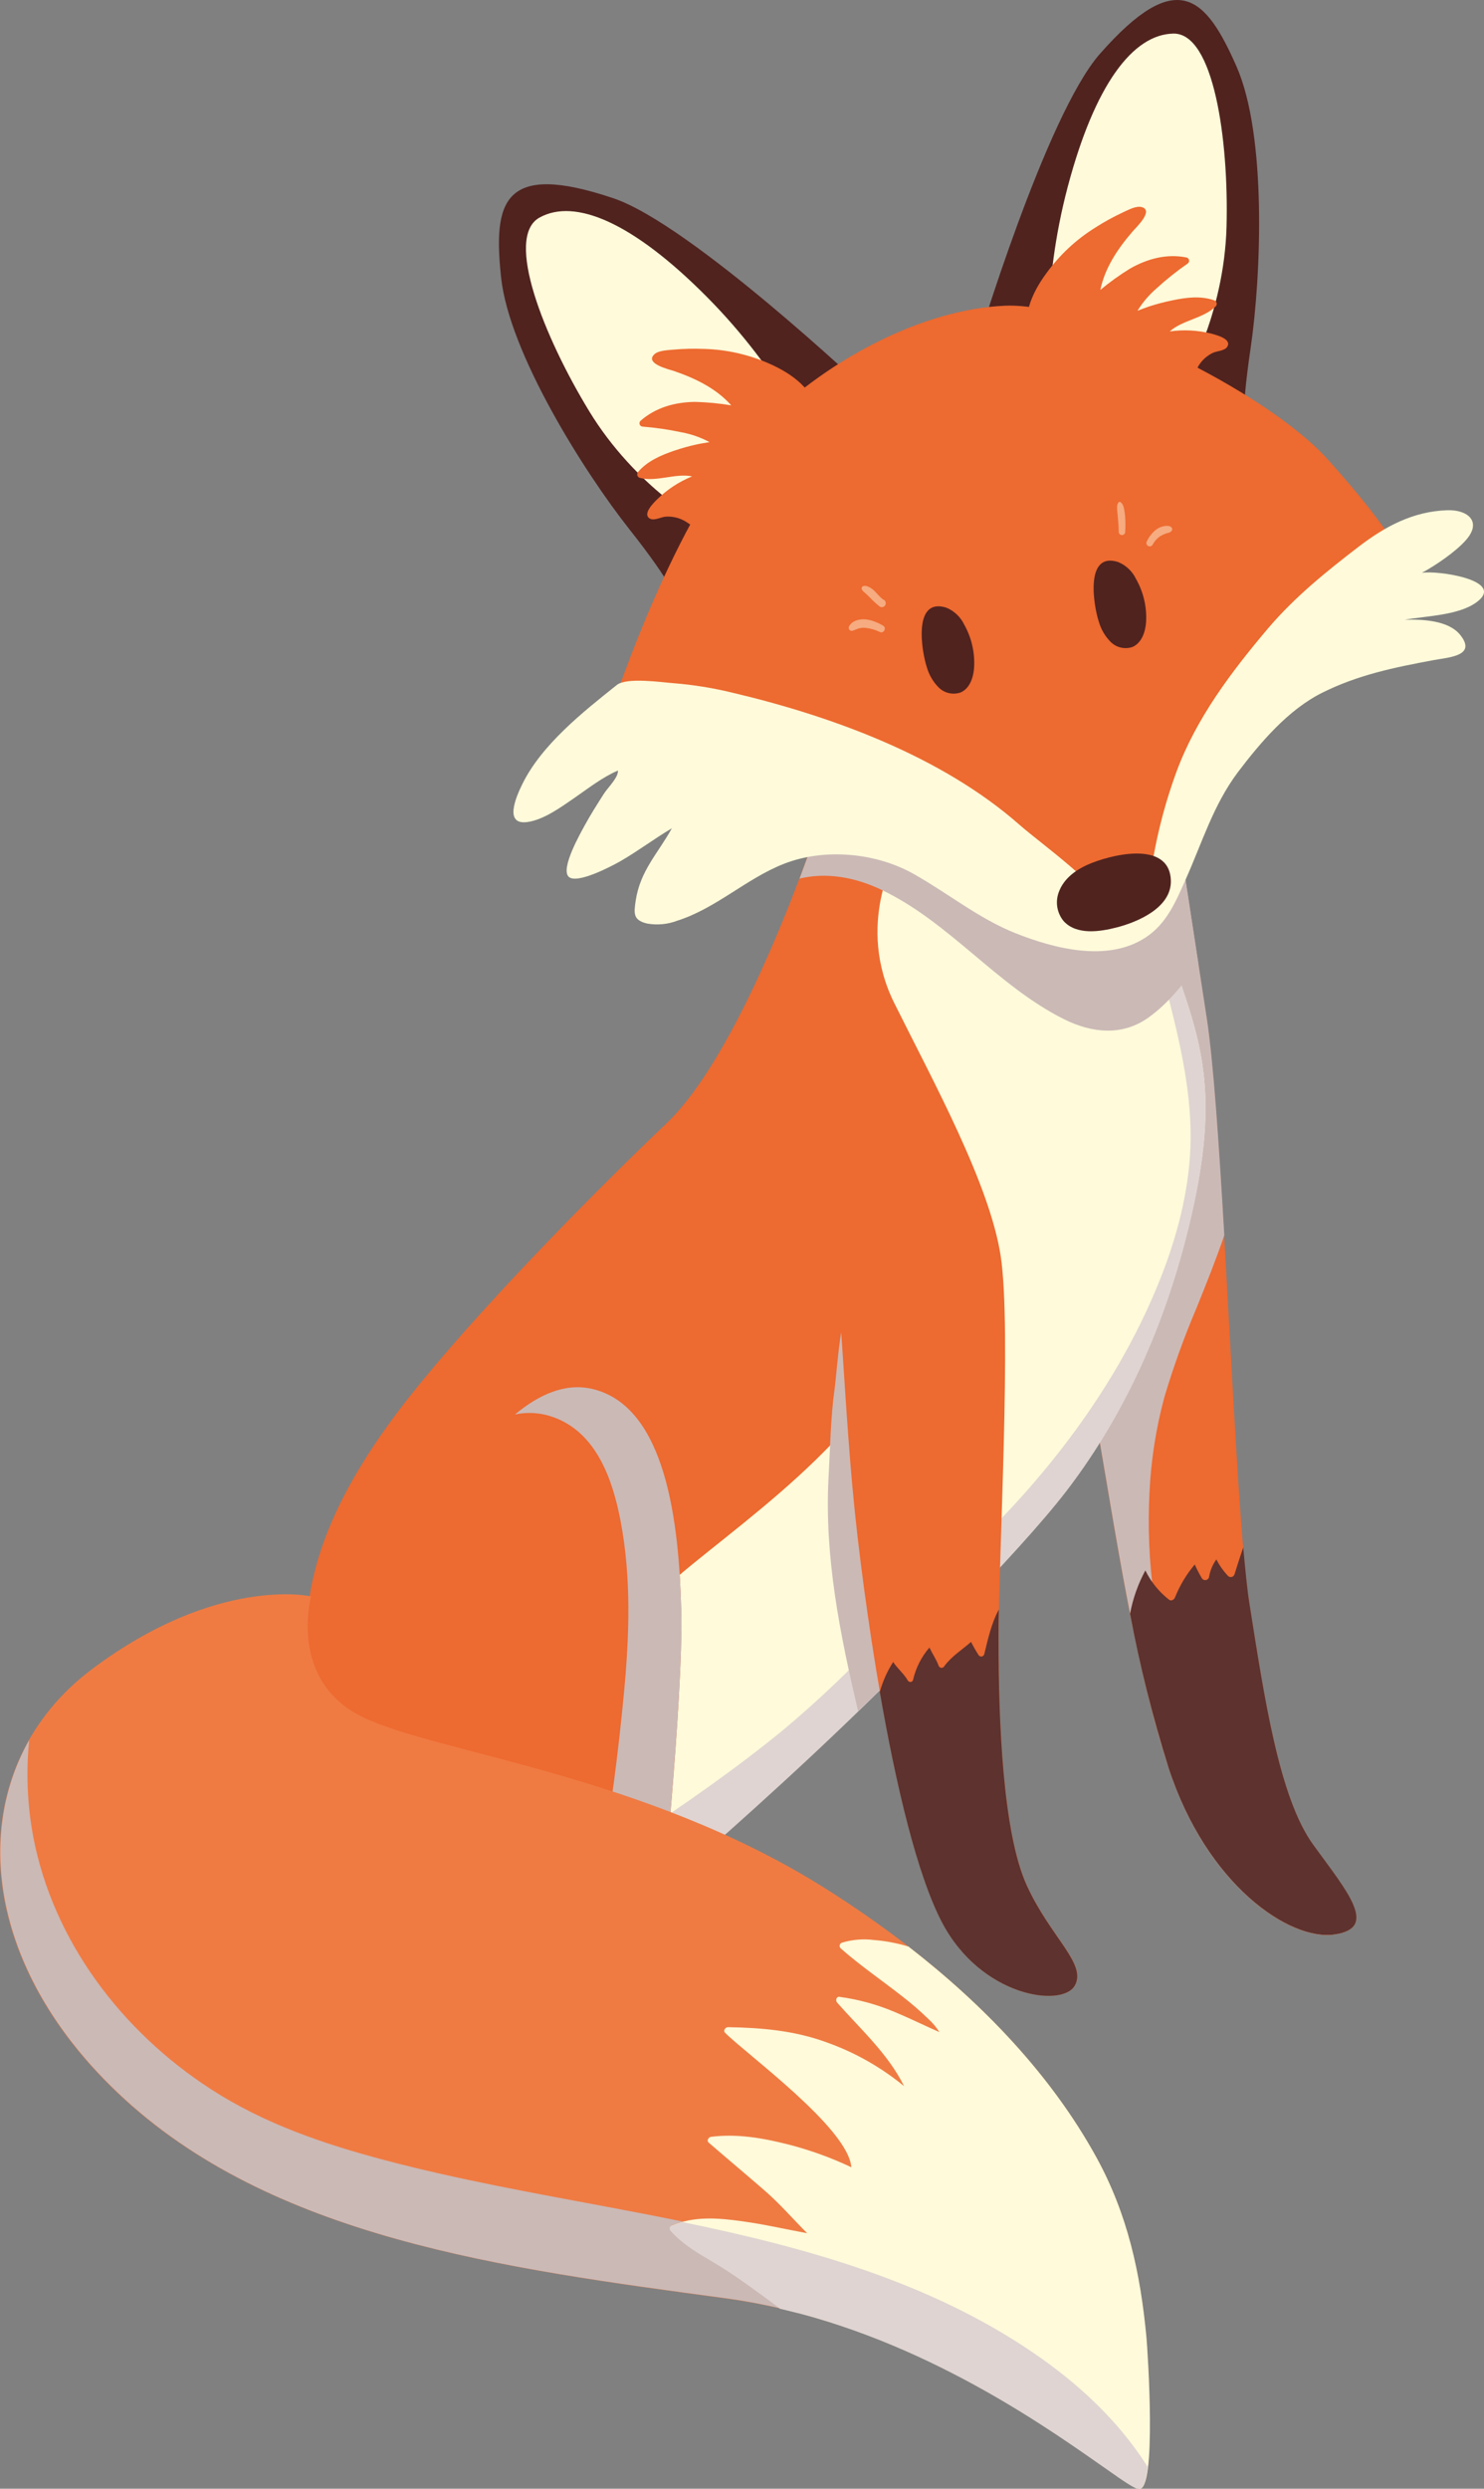 <svg width="182" height="305" viewBox="0 0 182 305" fill="none" xmlns="http://www.w3.org/2000/svg">
<rect x="0" y="0" width="182" height="305" fill="#808080" stroke="none"/>
<path d="M144.608 102.812C144.608 102.812 145.909 111.201 147.993 124.839C150.077 138.478 151.378 184.89 153.211 196.428C155.044 207.967 156.862 220.293 161.041 226.077C165.219 231.861 169.126 236.284 163.647 237.09C158.168 237.897 147.993 231.059 143.297 216.633C138.601 202.207 136.527 185.429 133.141 166.809C129.756 148.189 125.297 115.668 128.958 107.532C132.619 99.395 144.608 102.812 144.608 102.812Z" fill="#ED6A30"/>
<g style="mix-blend-mode:multiply">
<path d="M155.919 228.672C153.373 225.905 151.199 222.813 149.453 219.476C147.427 215.766 145.734 211.882 144.395 207.87C141.694 199.838 140.534 191.364 140.976 182.897C141.16 178.954 141.771 175.042 142.799 171.232C143.913 167.5 145.237 163.834 146.764 160.252C147.944 157.336 149.129 154.386 150.15 151.387C149.502 140.242 148.815 130.089 148.007 124.825C145.918 111.187 144.622 102.798 144.622 102.798C144.622 102.798 132.619 99.395 128.968 107.517C125.317 115.639 129.746 148.165 133.141 166.78C136.536 185.395 138.63 202.183 143.302 216.618C147.973 231.054 158.173 237.863 163.652 237.076C164.788 236.911 165.504 236.59 165.91 236.128C162.184 234.23 158.805 231.709 155.919 228.672Z" fill="#CBB9B6"/>
</g>
<path d="M100.251 101.5C100.251 101.5 91.377 128.509 81.724 137.69C72.072 146.872 58.241 161.02 50.155 171.256C42.069 181.492 37.891 190.659 37.629 199.315C37.368 207.972 38.413 211.374 38.413 212.438C38.413 213.503 66.592 231.059 74.156 231.584C81.72 232.109 81.724 230.009 81.724 230.009C81.724 230.009 90.072 201.687 99.729 193.298C109.387 184.909 122.168 175.99 124.514 154.225C126.859 132.461 124.775 107.021 124.775 107.021L100.251 101.5Z" fill="#ED6A30"/>
<path d="M143.65 117.32C139.825 106.832 136.696 83.404 136.696 83.404L114.45 85.504C113.057 88.649 107.491 101.587 105.407 111.376C103.322 121.165 111.645 129.909 114.45 138.648C117.255 147.387 115.843 159.63 106.103 172.214C96.363 184.797 79.63 193.92 78.247 198.781C76.864 203.641 73.721 216.959 75.462 221.139C77.203 225.319 80.68 231.977 80.68 231.977C80.68 231.977 89.728 224.283 99.816 214.844C109.904 205.406 124.862 190.367 130.767 182.678C136.672 174.989 142.596 164.146 146.073 149.112C149.55 134.079 147.475 127.819 143.65 117.32Z" fill="#FEFADA"/>
<g style="mix-blend-mode:multiply">
<path d="M143.65 117.32C139.825 106.832 136.696 83.404 136.696 83.404L135.245 83.546C135.182 96.863 140.028 109.456 143.287 122.195C144.82 128.169 146.242 134.458 145.991 140.665C145.763 146.206 144.322 151.64 142.281 156.767C137.871 167.844 130.747 177.881 122.497 186.416C121.694 187.247 120.858 188.034 120.026 188.846C119.529 189.374 119.028 189.894 118.522 190.406C115.108 193.872 111.427 197.06 108.081 200.589C104.349 204.606 100.372 208.386 96.174 211.909C90.202 216.813 83.838 221.202 77.401 225.469C79.011 228.833 80.689 232.045 80.689 232.045C80.689 232.045 89.738 224.351 99.826 214.912C109.914 205.474 124.872 190.435 130.777 182.746C136.681 175.057 142.605 164.214 146.083 149.18C149.56 134.147 147.475 127.819 143.65 117.32Z" fill="#DFD4D1"/>
</g>
<path d="M54.328 184.102C55.112 183.315 63.459 168.107 72.594 170.206C81.729 172.306 83.291 186.732 83.552 197.478C83.814 208.224 80.941 236.026 80.941 236.026C80.941 236.026 84.592 245.465 63.981 238.908C43.37 232.352 37.107 231.569 36.846 229.994C36.585 228.419 54.328 184.102 54.328 184.102Z" fill="#ED6A30"/>
<g style="mix-blend-mode:multiply">
<path d="M83.552 197.478C83.291 186.727 81.724 172.301 72.594 170.206C69.209 169.434 65.973 171.008 63.159 173.346C64.734 173.014 66.37 173.13 67.884 173.682C73.16 175.582 75.138 181.332 76.105 186.382C77.445 193.371 77.183 200.555 76.511 207.602C75.829 214.757 74.915 221.931 73.634 228.988C72.942 232.808 72.183 236.619 71.583 240.454C71.583 240.575 71.549 240.697 71.53 240.818C83.572 242.884 80.922 236.011 80.922 236.011C80.922 236.011 83.814 208.229 83.552 197.478Z" fill="#CBB9B6"/>
</g>
<path d="M38.151 195.641C38.151 195.641 35.322 205.95 44.438 210.407C53.554 214.864 78.842 217.406 101.02 231.307C114.174 239.569 126.845 250.563 134.432 264.357C138.272 271.332 139.839 278.555 140.579 286.419C140.71 287.78 141.909 305.467 139.636 305.01C137.025 304.485 116.152 285.34 89.017 281.68C61.882 278.02 33.204 274.311 14.406 256.479C-4.391 238.646 -4.12 216.098 11.278 204.56C26.676 193.021 38.151 195.641 38.151 195.641Z" fill="#EF7B43"/>
<path d="M103.274 238.077C103.205 238.096 103.143 238.133 103.093 238.184C103.043 238.235 103.007 238.298 102.988 238.367C102.97 238.436 102.969 238.509 102.987 238.578C103.005 238.648 103.041 238.711 103.09 238.762C105.436 240.838 108.033 242.607 110.494 244.532C111.68 245.435 112.81 246.409 113.879 247.448C114.393 247.917 114.842 248.453 115.214 249.042C113.444 248.269 111.713 247.409 109.933 246.661C107.701 245.695 105.349 245.04 102.94 244.716C102.563 244.668 102.457 245.173 102.655 245.407C105.494 248.634 108.942 251.725 110.876 255.662C108.058 253.349 104.865 251.54 101.436 250.316C97.49 248.858 93.462 248.503 89.298 248.435C88.93 248.435 88.683 248.877 88.911 249.105C91.643 251.832 104.038 260.814 104.41 265.602C101.91 264.419 99.303 263.479 96.624 262.797C93.553 262.019 90.4 261.47 87.228 261.869C86.904 261.908 86.618 262.326 86.928 262.593C89.177 264.537 91.464 266.447 93.698 268.387C95.594 270.02 97.229 271.915 98.989 273.684C96.339 273.198 93.718 272.591 91.053 272.226C88.108 271.813 85.129 271.556 82.348 272.766C82.116 272.863 82.135 273.184 82.276 273.344C83.727 274.997 85.661 276.119 87.557 277.233C89.346 278.287 91 279.449 92.683 280.669C93.698 281.408 94.709 282.127 95.705 282.91C119.533 288.426 137.262 304.533 139.655 305.015C141.928 305.471 140.729 287.784 140.599 286.424C139.859 278.559 138.292 271.356 134.452 264.362C128.895 254.277 120.616 245.679 111.418 238.558C110.047 238.139 108.634 237.87 107.206 237.756C105.887 237.584 104.547 237.693 103.274 238.077Z" fill="#FEFADA"/>
<g style="mix-blend-mode:multiply">
<path d="M139.361 304.893L139.24 304.835L139.361 304.893Z" fill="#CBB9B6"/>
</g>
<g style="mix-blend-mode:multiply">
<path d="M137.179 303.542L137.088 303.474L137.179 303.542Z" fill="#CBB9B6"/>
</g>
<g style="mix-blend-mode:multiply">
<path d="M137.9 304.033L137.711 303.906L137.9 304.033Z" fill="#CBB9B6"/>
</g>
<g style="mix-blend-mode:multiply">
<path d="M138.49 304.412L138.292 304.286L138.49 304.412Z" fill="#CBB9B6"/>
</g>
<g style="mix-blend-mode:multiply">
<path d="M138.978 304.699L138.804 304.601L138.978 304.699Z" fill="#CBB9B6"/>
</g>
<g style="mix-blend-mode:multiply">
<path d="M140.24 304.592L140.212 304.649L140.24 304.592Z" fill="#CBB9B6"/>
</g>
<g style="mix-blend-mode:multiply">
<path d="M140.08 304.815C140.069 304.834 140.057 304.851 140.042 304.868C140.057 304.851 140.069 304.834 140.08 304.815Z" fill="#CBB9B6"/>
</g>
<g style="mix-blend-mode:multiply">
<path d="M92.688 280.649C91.005 279.429 89.351 278.268 87.561 277.213C85.685 276.105 83.731 274.982 82.281 273.325C82.14 273.164 82.121 272.839 82.353 272.746C82.799 272.552 83.258 272.39 83.727 272.26C80.651 271.628 77.585 271.04 74.538 270.467C65.388 268.751 56.209 267.118 47.205 264.736C39.699 262.749 32.416 260.275 25.854 256.027C14.987 248.998 6.509 237.941 4.062 225.027C3.344 221.146 3.181 217.182 3.579 213.255C-3.322 225.469 -0.343 242.417 14.44 256.454C33.204 274.311 61.897 278.005 89.032 281.655C91.3 281.962 93.524 282.385 95.701 282.89C94.704 282.127 93.694 281.408 92.688 280.649Z" fill="#CBB9B6"/>
</g>
<g style="mix-blend-mode:multiply">
<path d="M140.381 304.286C140.381 304.286 140.381 304.324 140.381 304.344C140.381 304.363 140.376 304.305 140.381 304.286Z" fill="#CBB9B6"/>
</g>
<path d="M138.292 304.285L137.9 304.033L138.292 304.285Z" fill="#CBB9B6"/>
<path d="M140.042 304.869C140 304.904 139.953 304.934 139.902 304.956C139.953 304.934 140 304.904 140.042 304.869Z" fill="#CBB9B6"/>
<path d="M139.651 304.995C139.551 304.97 139.454 304.936 139.36 304.893C139.454 304.936 139.551 304.97 139.651 304.995Z" fill="#CBB9B6"/>
<path d="M139.24 304.835L138.979 304.699L139.24 304.835Z" fill="#CBB9B6"/>
<path d="M139.854 304.981C139.787 305 139.717 305 139.651 304.981C139.717 305 139.787 305 139.854 304.981Z" fill="#CBB9B6"/>
<path d="M138.804 304.601L138.49 304.412L138.804 304.601Z" fill="#CBB9B6"/>
<path d="M140.792 302.307C140.768 302.521 140.739 302.721 140.71 302.915C140.739 302.725 140.768 302.526 140.792 302.307Z" fill="#CBB9B6"/>
<path d="M140.608 303.474C140.579 303.624 140.54 303.77 140.507 303.901C140.565 303.765 140.565 303.624 140.608 303.474Z" fill="#CBB9B6"/>
<path d="M140.492 303.95C140.458 304.072 140.42 304.183 140.381 304.285C140.42 304.183 140.458 304.072 140.492 303.95Z" fill="#CBB9B6"/>
<path d="M140.362 304.344C140.326 304.429 140.286 304.512 140.241 304.592C140.286 304.512 140.326 304.429 140.362 304.344Z" fill="#CBB9B6"/>
<path d="M140.081 304.815C140.132 304.767 140.176 304.711 140.212 304.65C140.176 304.711 140.132 304.767 140.081 304.815Z" fill="#CBB9B6"/>
<path d="M140.71 302.925C140.681 303.109 140.647 303.284 140.613 303.449C140.647 303.279 140.681 303.109 140.71 302.925Z" fill="#CBB9B6"/>
<path d="M137.078 303.474C131.41 299.585 117.709 289.199 100.106 284.032C117.714 289.184 131.415 299.581 137.078 303.474Z" fill="#CBB9B6"/>
<path d="M100.082 284.037C99.376 283.833 98.66 283.634 97.935 283.444C98.66 283.634 99.376 283.838 100.082 284.037Z" fill="#CBB9B6"/>
<path d="M137.711 303.906L137.17 303.542L137.711 303.906Z" fill="#CBB9B6"/>
<path d="M97.886 283.43C97.161 283.24 96.436 283.06 95.701 282.89C96.436 283.06 97.161 283.24 97.886 283.43Z" fill="#CBB9B6"/>
<g style="mix-blend-mode:multiply">
<path d="M140.241 304.592C140.286 304.511 140.326 304.429 140.362 304.344C140.362 304.344 140.362 304.305 140.362 304.285C140.4 304.183 140.439 304.072 140.473 303.95V303.901C140.507 303.77 140.545 303.624 140.574 303.474C140.608 303.309 140.642 303.134 140.671 302.949C140.7 302.754 140.729 302.555 140.753 302.341C140.69 302.239 140.632 302.132 140.565 302.03C136.986 296.465 132.053 291.955 126.613 288.261C113.831 279.575 98.723 275.41 83.678 272.314C83.21 272.443 82.751 272.606 82.305 272.8C82.073 272.897 82.092 273.218 82.232 273.378C83.683 275.031 85.618 276.153 87.513 277.266C89.303 278.321 90.957 279.483 92.639 280.703C93.655 281.442 94.666 282.161 95.662 282.943C96.397 283.114 97.113 283.293 97.848 283.483H97.896C98.622 283.672 99.347 283.872 100.043 284.076C117.647 289.228 131.347 299.629 137.015 303.517L137.107 303.586L137.649 303.95L137.837 304.076L138.229 304.329L138.427 304.456L138.742 304.645L138.916 304.742L139.177 304.878L139.298 304.937C139.391 304.979 139.488 305.013 139.588 305.039C139.654 305.059 139.725 305.059 139.791 305.039H139.839C139.89 305.016 139.937 304.987 139.98 304.951C139.994 304.935 140.007 304.917 140.018 304.898C140.069 304.849 140.113 304.794 140.149 304.733L140.241 304.592Z" fill="#DFD4D1"/>
</g>
<path d="M161.045 226.062C156.867 220.293 155.044 207.967 153.216 196.414C152.959 194.79 152.732 192.457 152.471 189.638C152.099 190.742 151.736 191.84 151.397 192.953C151.371 193.027 151.327 193.093 151.269 193.146C151.211 193.199 151.142 193.238 151.066 193.258C150.991 193.278 150.911 193.279 150.835 193.262C150.759 193.244 150.688 193.208 150.628 193.157C150.049 192.549 149.56 191.86 149.178 191.111C148.732 191.726 148.43 192.434 148.293 193.182C148.288 193.285 148.252 193.384 148.188 193.465C148.123 193.545 148.035 193.603 147.936 193.631C147.837 193.658 147.732 193.652 147.636 193.615C147.54 193.578 147.458 193.511 147.403 193.425C147.076 192.88 146.784 192.315 146.528 191.733C145.51 192.934 144.694 194.294 144.109 195.758C144.008 196.02 143.665 196.268 143.384 196.054C142.152 195.097 141.154 193.868 140.468 192.462C139.57 194.122 138.937 195.913 138.592 197.77C139.787 204.141 141.36 210.436 143.302 216.618C147.998 231.044 158.173 237.863 163.652 237.076C169.131 236.288 165.229 231.832 161.045 226.062Z" fill="#5E322E"/>
<g style="mix-blend-mode:multiply">
<path d="M112.67 202.387C111.223 189.75 109.772 177.102 108.318 164.442C108.129 162.799 106.973 156.918 104.623 158.862C103.066 160.141 102.65 168.209 102.355 170.216C101.871 173.618 101.804 177.667 101.615 181.099C101.093 190.727 103.013 200.278 105.237 209.692C107.68 207.369 110.17 204.895 112.67 202.387Z" fill="#CBB9B6"/>
</g>
<path d="M109.943 104.732C109.943 104.732 104.884 113.301 109.677 122.934C114.469 132.568 121.395 145.146 122.734 153.978C124.074 162.809 122.468 190.644 122.468 200.812C122.468 210.98 123 224.628 125.931 231.059C128.861 237.489 133.388 240.692 131.792 243.37C130.196 246.048 120.34 244.707 115.548 235.593C110.755 226.48 107.027 204.278 105.16 188.219C103.293 172.16 103.298 155.572 101.165 145.934C99.033 136.295 93.171 134.444 95.589 122.4C98.007 110.355 101.446 100.989 103.327 100.45C105.208 99.91 109.943 104.732 109.943 104.732Z" fill="#ED6A30"/>
<path d="M125.921 231.059C122.99 224.633 122.458 210.985 122.458 200.812C122.458 199.792 122.458 198.586 122.502 197.245C121.583 198.922 121.158 200.91 120.708 202.737C120.686 202.808 120.644 202.871 120.588 202.919C120.531 202.967 120.462 202.997 120.389 203.007C120.316 203.017 120.241 203.005 120.174 202.974C120.107 202.942 120.051 202.892 120.011 202.829C119.678 202.309 119.371 201.772 119.093 201.221C117.975 202.193 116.65 203.019 115.79 204.224C115.751 204.285 115.695 204.333 115.63 204.363C115.565 204.393 115.493 204.404 115.422 204.395C115.351 204.385 115.284 204.355 115.229 204.309C115.174 204.262 115.134 204.201 115.113 204.132C114.822 203.35 114.348 202.674 113.986 201.911C113.003 203.047 112.314 204.409 111.979 205.877C111.959 205.942 111.921 206 111.869 206.045C111.817 206.089 111.754 206.117 111.686 206.125C111.619 206.134 111.55 206.123 111.489 206.094C111.428 206.064 111.376 206.018 111.34 205.96C110.857 205.104 110.069 204.501 109.541 203.68C108.809 204.812 108.256 206.052 107.902 207.355C109.88 218.772 112.496 229.829 115.538 235.608C120.331 244.707 130.182 246.043 131.782 243.385C133.383 240.726 128.852 237.479 125.921 231.059Z" fill="#5E322E"/>
<g style="mix-blend-mode:multiply">
<path d="M108.207 109.097C116.505 113.077 122.309 120.839 130.535 124.927C133.92 126.599 137.615 126.997 140.821 124.723C143.278 122.978 145.251 120.494 146.943 117.972C145.493 108.445 144.608 102.812 144.608 102.812C143.032 102.414 141.419 102.182 139.796 102.122C137.929 92.649 136.691 83.404 136.691 83.404L114.445 85.504C113.439 87.774 110.262 95.152 107.786 102.764C106.267 101.505 104.338 100.153 103.308 100.45C102.921 100.562 102.466 101.072 101.968 101.884L100.271 101.5C100.271 101.5 99.453 103.979 98.056 107.673C101.422 106.866 104.918 107.517 108.207 109.097Z" fill="#CBB9B6"/>
</g>
<path d="M119.697 42.655C119.697 42.655 128.252 14.144 134.897 6.596C144.376 -4.17 147.891 -0.374 151.639 8.122C155.387 16.618 154.676 33.882 153.371 42.713C152.065 51.545 152.698 52.92 152.698 52.92L119.697 42.655Z" fill="#50231F"/>
<path d="M128.745 45.124C128.745 45.124 127.638 35.359 130.96 22.849C134.283 10.338 138.949 4.219 143.897 4.117C148.844 4.015 150.706 17.084 150.425 27.763C150.145 38.441 145.285 47.51 144.018 47.593C142.751 47.676 129.746 45.877 128.745 45.124Z" fill="#FEFADA"/>
<path d="M106.296 47.875C106.296 47.875 84.708 27.461 75.196 24.287C61.626 19.724 60.475 24.773 61.456 34.008C62.438 43.243 71.646 57.858 77.169 64.838C82.692 71.817 82.832 73.344 82.832 73.344L106.296 47.875Z" fill="#50231F"/>
<path d="M99.695 54.558C99.695 54.558 95.793 45.547 86.691 36.385C77.59 27.223 70.505 24.263 66.167 26.664C61.829 29.065 66.723 41.313 72.275 50.417C77.826 59.52 86.556 64.935 87.692 64.371C88.829 63.807 99.197 55.715 99.695 54.558Z" fill="#FEFADA"/>
<path d="M75.278 86.126C75.278 86.126 82.866 63.127 92.059 53.455C101.252 43.782 113.483 37.858 123.314 37.464C133.146 37.07 155.29 47.914 162.835 56.298C170.379 64.682 171.897 68.138 171.897 68.138C171.897 68.138 152.355 85.072 148.51 93.072C144.666 101.072 147.103 108.625 140.869 110.302C134.636 111.979 127.836 112.528 124.17 108.936C120.505 105.344 75.278 86.126 75.278 86.126Z" fill="#ED6A30"/>
<path d="M94.347 44.565C91.838 43.455 89.14 42.843 86.401 42.762C85.088 42.707 83.773 42.739 82.464 42.859C81.802 42.927 80.714 42.947 80.211 43.457C79.103 44.58 82.034 45.265 82.629 45.459C85.298 46.373 87.837 47.603 89.685 49.678C88.213 49.433 86.727 49.292 85.235 49.255C82.784 49.28 80.424 49.936 78.562 51.564C78.502 51.618 78.459 51.688 78.439 51.766C78.418 51.843 78.42 51.925 78.445 52.002C78.471 52.078 78.517 52.145 78.58 52.196C78.643 52.246 78.719 52.276 78.799 52.283C80.405 52.408 82.001 52.64 83.577 52.978C84.779 53.199 85.941 53.606 87.02 54.184C86.536 54.271 86.004 54.344 85.511 54.451C84.57 54.653 83.642 54.91 82.73 55.219C81.076 55.778 79.369 56.512 78.233 57.863C78.191 57.921 78.164 57.989 78.153 58.059C78.142 58.13 78.148 58.203 78.17 58.271C78.192 58.339 78.23 58.401 78.281 58.452C78.331 58.502 78.392 58.541 78.46 58.563C80.496 59.102 82.856 57.956 84.882 58.383C83.284 59.029 81.827 59.984 80.593 61.193C80.182 61.606 78.702 63.039 79.732 63.569C80.259 63.837 81.081 63.36 81.633 63.316C82.495 63.256 83.356 63.467 84.094 63.919C85.153 64.546 85.956 65.494 86.996 66.116C87.037 66.144 87.085 66.16 87.135 66.164C87.185 66.168 87.235 66.159 87.281 66.138C87.326 66.117 87.365 66.085 87.395 66.045C87.425 66.004 87.444 65.957 87.45 65.907C88.096 62.487 89.429 59.236 91.368 56.352C93.32 53.454 95.664 50.843 98.331 48.594L98.356 48.57C98.954 49.327 99.396 50.196 99.656 51.127C99.679 51.2 99.728 51.263 99.794 51.303C99.859 51.344 99.937 51.358 100.013 51.344C100.089 51.331 100.157 51.289 100.204 51.229C100.252 51.168 100.275 51.092 100.271 51.015C100.029 47.822 97.113 45.775 94.347 44.565ZM80.365 62.976C80.486 63.083 80.365 63.039 80.365 62.976V62.976Z" fill="#ED6A30"/>
<path d="M126.453 42.033C126.489 42.1 126.547 42.152 126.618 42.18C126.689 42.207 126.767 42.208 126.838 42.182C126.91 42.156 126.969 42.105 127.006 42.038C127.043 41.971 127.054 41.893 127.038 41.819C126.797 40.883 126.746 39.908 126.888 38.951H126.917C130.351 39.542 133.686 40.61 136.826 42.125C139.942 43.644 142.718 45.784 144.985 48.414C145.016 48.45 145.056 48.478 145.1 48.495C145.144 48.513 145.192 48.519 145.239 48.514C145.286 48.51 145.332 48.494 145.372 48.468C145.411 48.442 145.445 48.407 145.468 48.366C146.073 47.297 146.291 46.072 146.895 44.998C147.311 44.234 147.956 43.622 148.738 43.248C149.221 43.01 150.188 43.005 150.503 42.509C151.136 41.537 149.139 41.051 148.568 40.886C146.898 40.467 145.162 40.376 143.457 40.618C144.995 39.228 147.611 39.029 149.105 37.537C149.152 37.483 149.186 37.419 149.204 37.35C149.222 37.281 149.224 37.208 149.209 37.138C149.194 37.068 149.162 37.002 149.118 36.947C149.073 36.891 149.015 36.847 148.95 36.818C147.292 36.22 145.449 36.448 143.742 36.818C142.799 37.008 141.867 37.253 140.952 37.551C140.468 37.712 139.984 37.901 139.501 38.086C140.146 37.041 140.949 36.104 141.88 35.306C143.074 34.218 144.339 33.211 145.667 32.292C145.731 32.245 145.781 32.18 145.809 32.105C145.837 32.031 145.843 31.949 145.827 31.871C145.81 31.793 145.77 31.721 145.714 31.665C145.657 31.608 145.585 31.57 145.507 31.554C143.089 31.068 140.715 31.704 138.587 32.919C137.312 33.702 136.095 34.576 134.945 35.534C135.511 32.803 137.092 30.46 138.945 28.322C139.341 27.865 141.537 25.794 140.023 25.381C139.332 25.196 138.374 25.726 137.769 26.003C136.578 26.557 135.424 27.19 134.317 27.899C131.983 29.353 129.952 31.248 128.334 33.478C126.54 35.899 125.06 39.136 126.453 42.033ZM149.637 42.334C149.637 42.392 149.584 42.485 149.637 42.334V42.334Z" fill="#ED6A30"/>
<path d="M174.378 70.204C176.061 69.295 178.533 67.623 179.804 66.169C181.778 63.914 180.003 62.446 177.498 62.529C173.3 62.665 169.861 64.522 166.626 67.001C162.641 70.058 158.792 73.159 155.503 77.023C151.02 82.326 146.697 88.027 144.269 94.622C142.483 99.501 141.317 104.586 140.797 109.758L136.793 112.484C135.061 108.523 127.943 103.638 125.017 101.067C115.441 92.649 101.925 87.735 89.689 84.858C87.375 84.3 85.021 83.923 82.648 83.73C81.168 83.623 76.845 82.977 75.645 83.949C71.578 87.191 66.423 91.24 64.039 96.134C63.28 97.68 61.766 101.179 64.726 100.737C66.684 100.445 68.725 98.972 70.331 97.869C72.047 96.688 73.89 95.235 75.786 94.433C75.844 95.293 74.553 96.508 74.055 97.286C73.257 98.54 72.415 99.857 71.699 101.174C71.216 102.068 68.769 106.341 69.707 107.41C70.645 108.479 75.118 106.098 76.11 105.529C78.267 104.285 80.259 102.773 82.397 101.51C80.704 104.576 78.528 106.681 77.967 110.346C77.725 111.969 77.633 112.776 79.389 113.189C80.618 113.402 81.882 113.281 83.049 112.839C87.823 111.328 91.517 107.677 96.16 105.855C101.136 103.911 107.423 104.494 112.08 107.118C116.23 109.456 120.079 112.591 124.514 114.356C129.316 116.266 135.874 117.967 140.536 114.866C143.084 113.17 144.172 110.55 145.372 107.867C147.413 103.337 148.757 98.729 151.804 94.651C154.589 90.982 157.974 86.992 162.138 84.906C166.529 82.714 170.969 81.796 175.834 80.897C177.768 80.547 181.105 80.367 179.103 77.835C177.652 75.987 174.349 75.89 172.284 75.954C174.959 75.468 178.968 75.429 181.163 73.747C184.66 71.069 176.192 69.873 174.378 70.204Z" fill="#FEFADA"/>
<path d="M133.344 105.991C131.869 106.657 130.443 107.707 129.853 109.33C129.629 109.925 129.567 110.569 129.673 111.196C129.779 111.823 130.05 112.41 130.457 112.897C132.068 114.642 134.945 114.171 136.928 113.665C139.491 113.014 143.752 111.235 143.592 107.833C143.355 102.87 135.985 104.8 133.344 105.991Z" fill="#50231F"/>
<path d="M113.667 81.766C113.934 82.704 114.433 83.558 115.117 84.25C115.462 84.591 115.894 84.83 116.365 84.94C116.836 85.05 117.328 85.026 117.787 84.872C118.918 84.411 119.383 83.045 119.465 81.82C119.576 79.981 119.155 78.149 118.251 76.546C117.802 75.604 117.019 74.864 116.056 74.471C111.882 73.149 113.057 79.949 113.667 81.766Z" fill="#50231F"/>
<path d="M134.761 76.187C135.027 77.125 135.527 77.98 136.212 78.67C136.556 79.011 136.987 79.25 137.457 79.359C137.928 79.469 138.419 79.446 138.877 79.293C140.009 78.806 140.473 77.465 140.555 76.24C140.666 74.394 140.237 72.556 139.322 70.952C138.873 70.01 138.09 69.269 137.126 68.877C132.972 67.55 134.142 74.354 134.761 76.187Z" fill="#50231F"/>
<path d="M108.337 76.687C107.317 76.104 106.011 75.599 104.855 76.104C104.545 76.233 104.287 76.465 104.125 76.76C104.087 76.835 104.074 76.919 104.086 77.002C104.098 77.085 104.135 77.162 104.193 77.222C104.261 77.274 104.344 77.305 104.43 77.311C104.515 77.317 104.601 77.298 104.676 77.256C104.797 77.212 104.942 77.164 105.073 77.11L105.232 77.047L105.344 77.008H105.378C105.621 76.939 105.876 76.918 106.127 76.945C106.756 77.01 107.368 77.186 107.936 77.465C108.376 77.669 108.758 76.945 108.328 76.697L108.337 76.687Z" fill="#F6AB80"/>
<path d="M108.303 73.47L108.153 73.348C108.126 73.331 108.102 73.31 108.081 73.285C108.105 73.324 108.134 73.339 108.081 73.285C108.028 73.232 107.902 73.115 107.815 73.028C107.65 72.857 107.491 72.678 107.331 72.507C107.154 72.317 106.95 72.154 106.727 72.021C106.605 71.954 106.479 71.894 106.35 71.842C106.18 71.783 105.997 71.783 105.827 71.842C105.759 71.877 105.706 71.938 105.681 72.011C105.656 72.085 105.66 72.165 105.692 72.235C105.762 72.364 105.855 72.478 105.968 72.571C106.014 72.612 106.062 72.651 106.113 72.687C106.074 72.663 106.059 72.639 106.113 72.687L106.166 72.736L106.301 72.857L106.34 72.887L106.306 72.857C106.306 72.857 106.403 72.955 106.417 72.964L106.674 73.217C107.018 73.588 107.39 73.932 107.786 74.248C107.835 74.303 107.895 74.346 107.963 74.374C108.031 74.402 108.104 74.414 108.177 74.41C108.251 74.405 108.322 74.384 108.386 74.348C108.45 74.311 108.504 74.261 108.546 74.2C108.587 74.139 108.615 74.07 108.626 73.997C108.637 73.924 108.631 73.85 108.609 73.779C108.587 73.709 108.549 73.644 108.499 73.591C108.448 73.537 108.387 73.496 108.318 73.47H108.303Z" fill="#F6AB80"/>
<path d="M137.987 65.241C138.036 64.594 138.036 63.944 137.987 63.297C137.958 63.001 137.924 62.699 137.866 62.403C137.839 62.236 137.792 62.072 137.726 61.917C137.651 61.768 137.545 61.638 137.416 61.533C137.376 61.506 137.328 61.497 137.281 61.506C137.234 61.515 137.192 61.542 137.165 61.581C137.085 61.704 137.031 61.841 137.005 61.985C136.987 62.146 136.987 62.309 137.005 62.471C137.03 62.772 137.068 63.073 137.092 63.375C137.141 63.963 137.194 64.546 137.199 65.134C137.189 65.241 137.222 65.348 137.291 65.43C137.359 65.513 137.457 65.564 137.564 65.574C137.67 65.584 137.776 65.55 137.858 65.482C137.94 65.413 137.992 65.314 138.002 65.207L137.987 65.241Z" fill="#F6AB80"/>
<path d="M141.348 66.763C141.464 66.561 141.597 66.369 141.745 66.189L141.778 66.155C141.745 66.194 141.803 66.155 141.807 66.126L141.924 66.009C142.006 65.931 142.093 65.858 142.185 65.79C142.185 65.79 142.339 65.683 142.243 65.742L142.378 65.664C142.48 65.606 142.581 65.557 142.683 65.508C142.779 65.465 142.878 65.426 142.978 65.392L143.108 65.338H143.186C143.229 65.338 143.234 65.338 143.186 65.338L143.282 65.309C143.403 65.272 143.517 65.216 143.621 65.144C143.681 65.096 143.725 65.031 143.746 64.956C143.767 64.882 143.764 64.803 143.737 64.731C143.597 64.439 143.2 64.43 142.92 64.454C142.418 64.515 141.949 64.734 141.58 65.081C141.168 65.455 140.838 65.912 140.613 66.422C140.583 66.515 140.587 66.616 140.624 66.707C140.661 66.797 140.729 66.871 140.815 66.916C140.902 66.961 141.001 66.974 141.096 66.952C141.191 66.93 141.275 66.875 141.334 66.796L141.348 66.763Z" fill="#F6AB80"/>
</svg>
